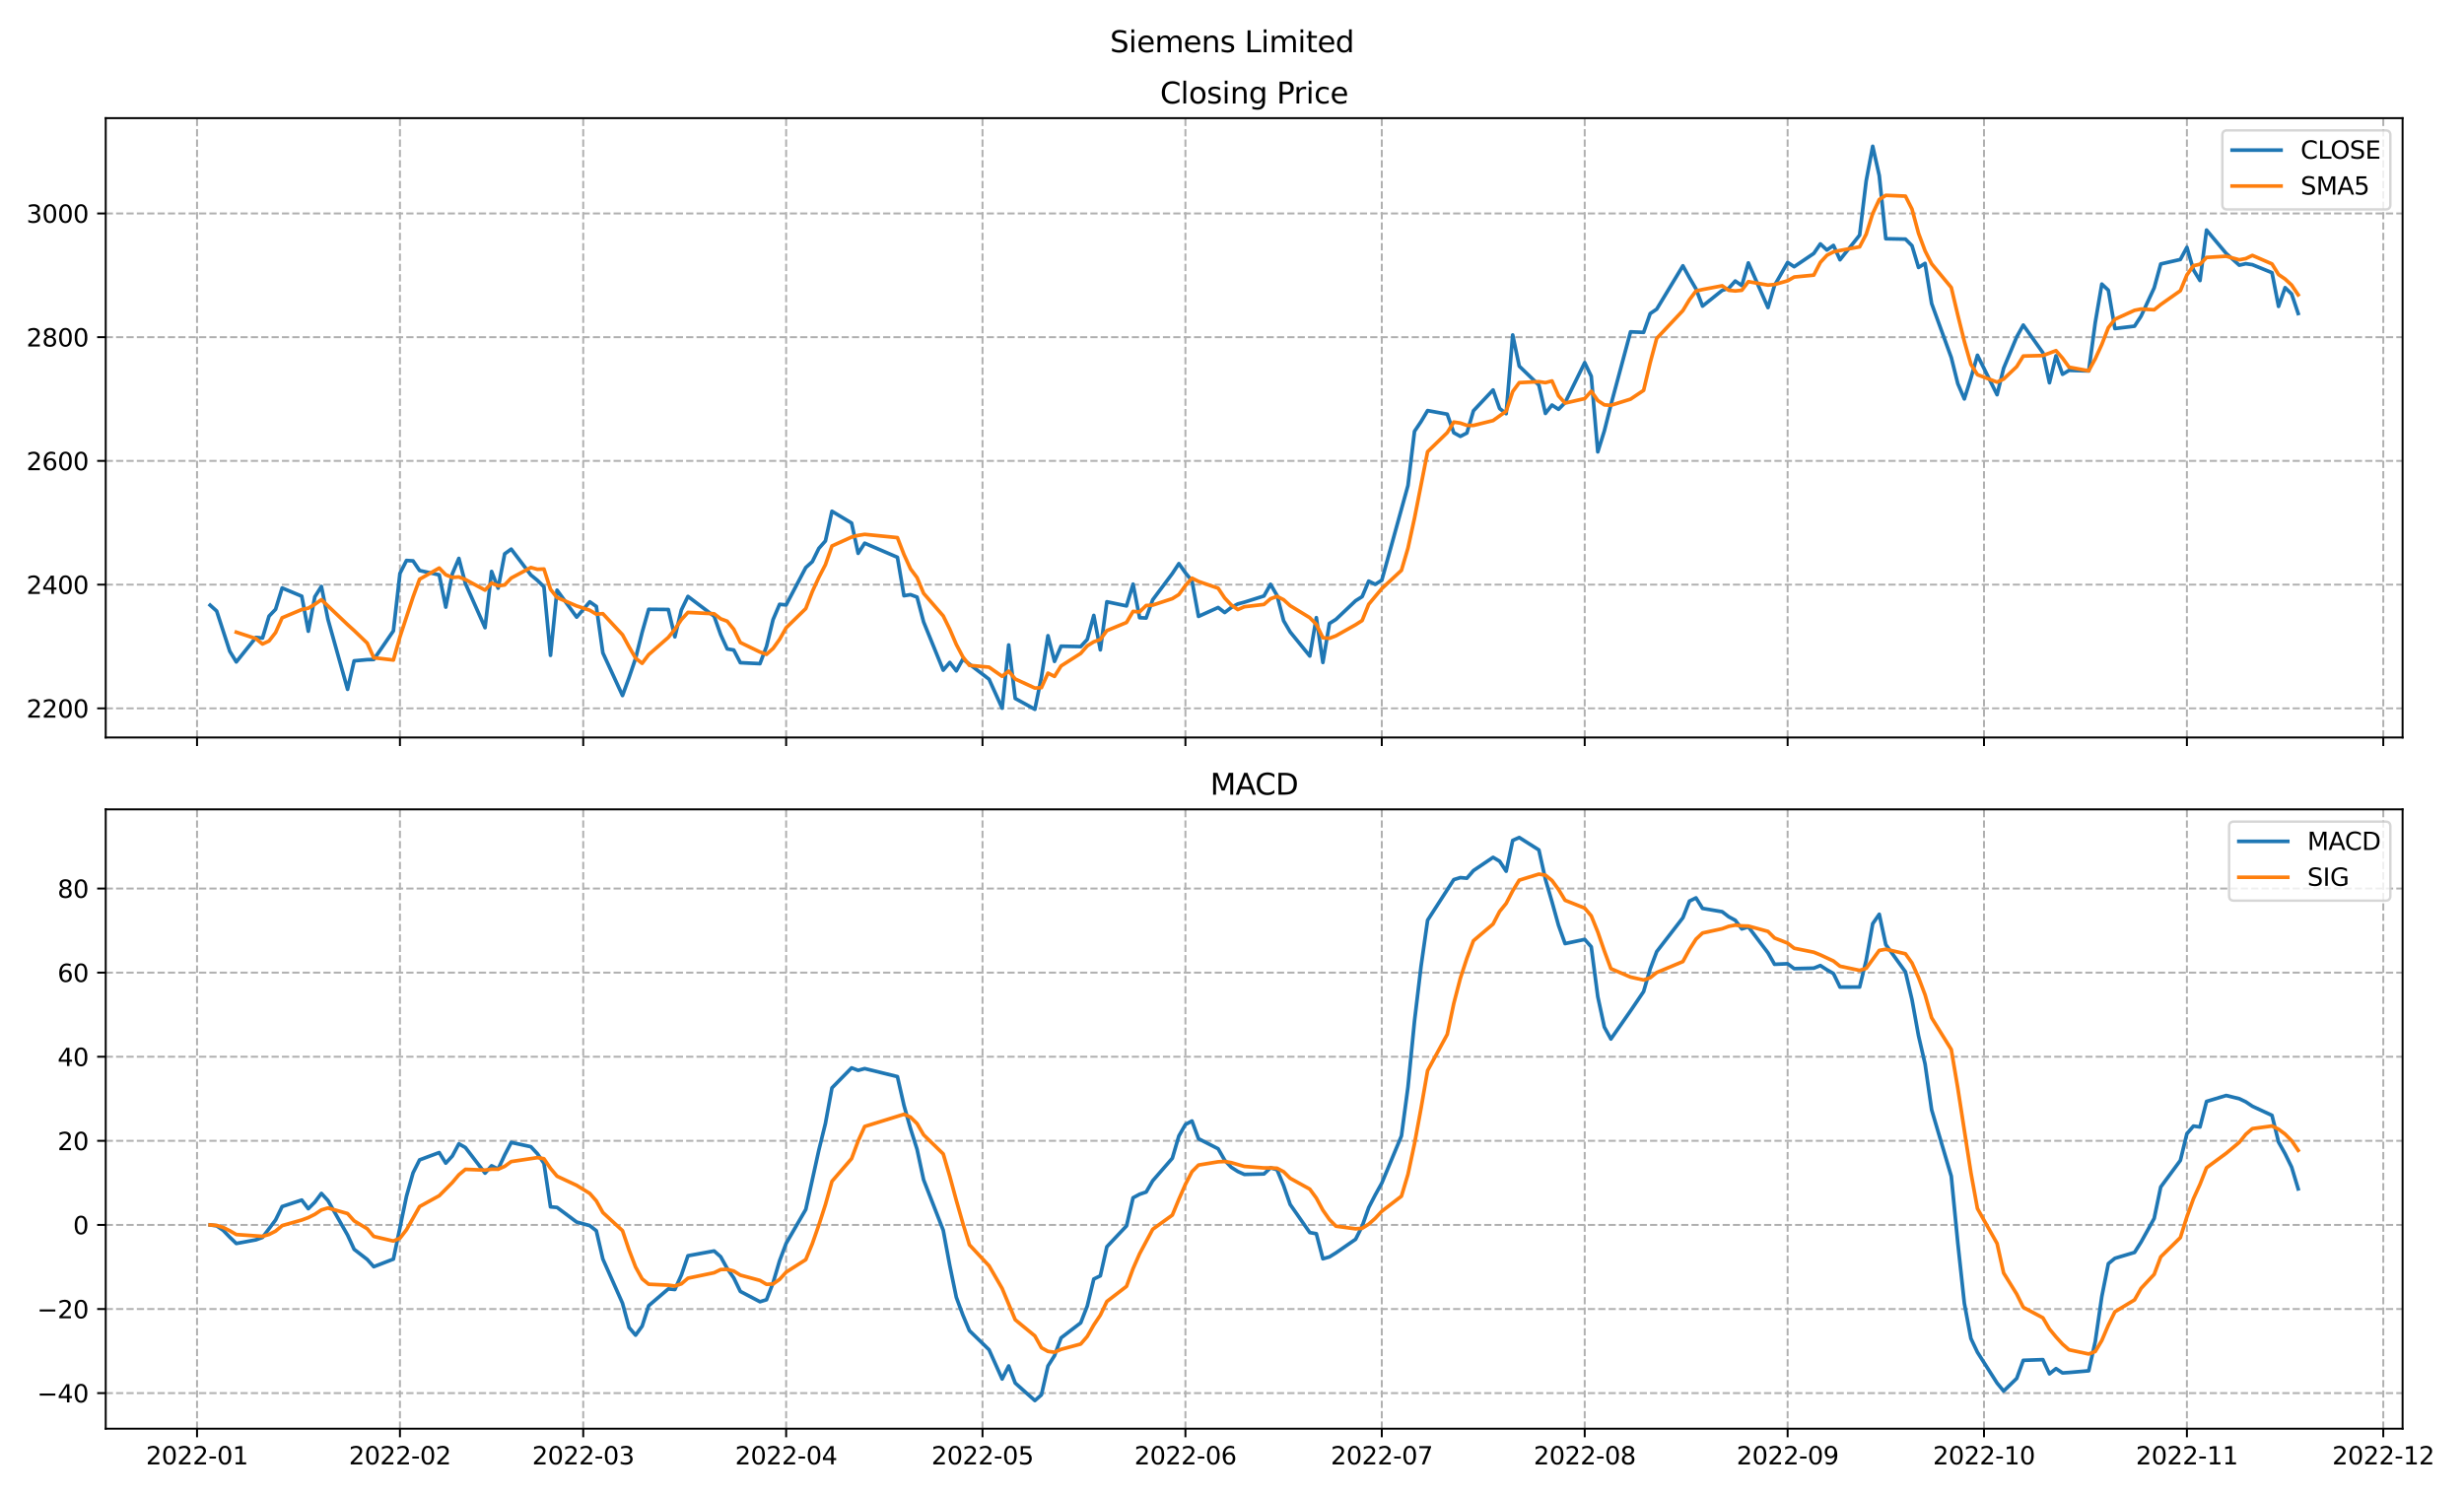<?xml version="1.0" encoding="utf-8" standalone="no"?>
<!DOCTYPE svg PUBLIC "-//W3C//DTD SVG 1.1//EN"
  "http://www.w3.org/Graphics/SVG/1.1/DTD/svg11.dtd">
<svg xmlns:xlink="http://www.w3.org/1999/xlink" width="1008pt" height="612pt" viewBox="0 0 1008 612" xmlns="http://www.w3.org/2000/svg" version="1.1">
 <defs>
  <style type="text/css">*{stroke-linejoin: round; stroke-linecap: butt}</style>
 </defs>
 <g id="figure_1">
  <g id="patch_1">
   <path d="M 0 612 
L 1008 612 
L 1008 0 
L 0 0 
z
" style="fill: #ffffff"/>
  </g>
  <g id="axes_1">
   <g id="patch_2">
    <path d="M 43.25 301.718 
L 982.876 301.718 
L 982.876 48.332 
L 43.25 48.332 
z
" style="fill: #ffffff"/>
   </g>
   <g id="matplotlib.axis_1">
    <g id="xtick_1">
     <g id="line2d_1">
      <path d="M 80.605 301.718 
L 80.605 48.332 
" clip-path="url(#p6b1231c15a)" style="fill: none; stroke-dasharray: 2.96,1.28; stroke-dashoffset: 0; stroke: #b0b0b0; stroke-width: 0.8"/>
     </g>
     <g id="line2d_2">
      <defs>
       <path id="m910e30c85d" d="M 0 0 
L 0 3.5 
" style="stroke: #000000; stroke-width: 0.8"/>
      </defs>
      <g>
       <use xlink:href="#m910e30c85d" x="80.605" y="301.718" style="stroke: #000000; stroke-width: 0.8"/>
      </g>
     </g>
    </g>
    <g id="xtick_2">
     <g id="line2d_3">
      <path d="M 163.615 301.718 
L 163.615 48.332 
" clip-path="url(#p6b1231c15a)" style="fill: none; stroke-dasharray: 2.96,1.28; stroke-dashoffset: 0; stroke: #b0b0b0; stroke-width: 0.8"/>
     </g>
     <g id="line2d_4">
      <g>
       <use xlink:href="#m910e30c85d" x="163.615" y="301.718" style="stroke: #000000; stroke-width: 0.8"/>
      </g>
     </g>
    </g>
    <g id="xtick_3">
     <g id="line2d_5">
      <path d="M 238.593 301.718 
L 238.593 48.332 
" clip-path="url(#p6b1231c15a)" style="fill: none; stroke-dasharray: 2.96,1.28; stroke-dashoffset: 0; stroke: #b0b0b0; stroke-width: 0.8"/>
     </g>
     <g id="line2d_6">
      <g>
       <use xlink:href="#m910e30c85d" x="238.593" y="301.718" style="stroke: #000000; stroke-width: 0.8"/>
      </g>
     </g>
    </g>
    <g id="xtick_4">
     <g id="line2d_7">
      <path d="M 321.603 301.718 
L 321.603 48.332 
" clip-path="url(#p6b1231c15a)" style="fill: none; stroke-dasharray: 2.96,1.28; stroke-dashoffset: 0; stroke: #b0b0b0; stroke-width: 0.8"/>
     </g>
     <g id="line2d_8">
      <g>
       <use xlink:href="#m910e30c85d" x="321.603" y="301.718" style="stroke: #000000; stroke-width: 0.8"/>
      </g>
     </g>
    </g>
    <g id="xtick_5">
     <g id="line2d_9">
      <path d="M 401.936 301.718 
L 401.936 48.332 
" clip-path="url(#p6b1231c15a)" style="fill: none; stroke-dasharray: 2.96,1.28; stroke-dashoffset: 0; stroke: #b0b0b0; stroke-width: 0.8"/>
     </g>
     <g id="line2d_10">
      <g>
       <use xlink:href="#m910e30c85d" x="401.936" y="301.718" style="stroke: #000000; stroke-width: 0.8"/>
      </g>
     </g>
    </g>
    <g id="xtick_6">
     <g id="line2d_11">
      <path d="M 484.947 301.718 
L 484.947 48.332 
" clip-path="url(#p6b1231c15a)" style="fill: none; stroke-dasharray: 2.96,1.28; stroke-dashoffset: 0; stroke: #b0b0b0; stroke-width: 0.8"/>
     </g>
     <g id="line2d_12">
      <g>
       <use xlink:href="#m910e30c85d" x="484.947" y="301.718" style="stroke: #000000; stroke-width: 0.8"/>
      </g>
     </g>
    </g>
    <g id="xtick_7">
     <g id="line2d_13">
      <path d="M 565.279 301.718 
L 565.279 48.332 
" clip-path="url(#p6b1231c15a)" style="fill: none; stroke-dasharray: 2.96,1.28; stroke-dashoffset: 0; stroke: #b0b0b0; stroke-width: 0.8"/>
     </g>
     <g id="line2d_14">
      <g>
       <use xlink:href="#m910e30c85d" x="565.279" y="301.718" style="stroke: #000000; stroke-width: 0.8"/>
      </g>
     </g>
    </g>
    <g id="xtick_8">
     <g id="line2d_15">
      <path d="M 648.29 301.718 
L 648.29 48.332 
" clip-path="url(#p6b1231c15a)" style="fill: none; stroke-dasharray: 2.96,1.28; stroke-dashoffset: 0; stroke: #b0b0b0; stroke-width: 0.8"/>
     </g>
     <g id="line2d_16">
      <g>
       <use xlink:href="#m910e30c85d" x="648.29" y="301.718" style="stroke: #000000; stroke-width: 0.8"/>
      </g>
     </g>
    </g>
    <g id="xtick_9">
     <g id="line2d_17">
      <path d="M 731.301 301.718 
L 731.301 48.332 
" clip-path="url(#p6b1231c15a)" style="fill: none; stroke-dasharray: 2.96,1.28; stroke-dashoffset: 0; stroke: #b0b0b0; stroke-width: 0.8"/>
     </g>
     <g id="line2d_18">
      <g>
       <use xlink:href="#m910e30c85d" x="731.301" y="301.718" style="stroke: #000000; stroke-width: 0.8"/>
      </g>
     </g>
    </g>
    <g id="xtick_10">
     <g id="line2d_19">
      <path d="M 811.633 301.718 
L 811.633 48.332 
" clip-path="url(#p6b1231c15a)" style="fill: none; stroke-dasharray: 2.96,1.28; stroke-dashoffset: 0; stroke: #b0b0b0; stroke-width: 0.8"/>
     </g>
     <g id="line2d_20">
      <g>
       <use xlink:href="#m910e30c85d" x="811.633" y="301.718" style="stroke: #000000; stroke-width: 0.8"/>
      </g>
     </g>
    </g>
    <g id="xtick_11">
     <g id="line2d_21">
      <path d="M 894.644 301.718 
L 894.644 48.332 
" clip-path="url(#p6b1231c15a)" style="fill: none; stroke-dasharray: 2.96,1.28; stroke-dashoffset: 0; stroke: #b0b0b0; stroke-width: 0.8"/>
     </g>
     <g id="line2d_22">
      <g>
       <use xlink:href="#m910e30c85d" x="894.644" y="301.718" style="stroke: #000000; stroke-width: 0.8"/>
      </g>
     </g>
    </g>
    <g id="xtick_12">
     <g id="line2d_23">
      <path d="M 974.977 301.718 
L 974.977 48.332 
" clip-path="url(#p6b1231c15a)" style="fill: none; stroke-dasharray: 2.96,1.28; stroke-dashoffset: 0; stroke: #b0b0b0; stroke-width: 0.8"/>
     </g>
     <g id="line2d_24">
      <g>
       <use xlink:href="#m910e30c85d" x="974.977" y="301.718" style="stroke: #000000; stroke-width: 0.8"/>
      </g>
     </g>
    </g>
   </g>
   <g id="matplotlib.axis_2">
    <g id="ytick_1">
     <g id="line2d_25">
      <path d="M 43.25 289.808 
L 982.876 289.808 
" clip-path="url(#p6b1231c15a)" style="fill: none; stroke-dasharray: 2.96,1.28; stroke-dashoffset: 0; stroke: #b0b0b0; stroke-width: 0.8"/>
     </g>
     <g id="line2d_26">
      <defs>
       <path id="m99249b79a3" d="M 0 0 
L -3.5 0 
" style="stroke: #000000; stroke-width: 0.8"/>
      </defs>
      <g>
       <use xlink:href="#m99249b79a3" x="43.25" y="289.808" style="stroke: #000000; stroke-width: 0.8"/>
      </g>
     </g>
     <g id="text_1">
      <!-- 2200 -->
      <g transform="translate(10.8 293.607)scale(0.1 -0.1)">
       <defs>
        <path id="DejaVuSans-32" d="M 1228 531 
L 3431 531 
L 3431 0 
L 469 0 
L 469 531 
Q 828 903 1448 1529 
Q 2069 2156 2228 2338 
Q 2531 2678 2651 2914 
Q 2772 3150 2772 3378 
Q 2772 3750 2511 3984 
Q 2250 4219 1831 4219 
Q 1534 4219 1204 4116 
Q 875 4013 500 3803 
L 500 4441 
Q 881 4594 1212 4672 
Q 1544 4750 1819 4750 
Q 2544 4750 2975 4387 
Q 3406 4025 3406 3419 
Q 3406 3131 3298 2873 
Q 3191 2616 2906 2266 
Q 2828 2175 2409 1742 
Q 1991 1309 1228 531 
z
" transform="scale(0.016)"/>
        <path id="DejaVuSans-30" d="M 2034 4250 
Q 1547 4250 1301 3770 
Q 1056 3291 1056 2328 
Q 1056 1369 1301 889 
Q 1547 409 2034 409 
Q 2525 409 2770 889 
Q 3016 1369 3016 2328 
Q 3016 3291 2770 3770 
Q 2525 4250 2034 4250 
z
M 2034 4750 
Q 2819 4750 3233 4129 
Q 3647 3509 3647 2328 
Q 3647 1150 3233 529 
Q 2819 -91 2034 -91 
Q 1250 -91 836 529 
Q 422 1150 422 2328 
Q 422 3509 836 4129 
Q 1250 4750 2034 4750 
z
" transform="scale(0.016)"/>
       </defs>
       <use xlink:href="#DejaVuSans-32"/>
       <use xlink:href="#DejaVuSans-32" x="63.623"/>
       <use xlink:href="#DejaVuSans-30" x="127.246"/>
       <use xlink:href="#DejaVuSans-30" x="190.869"/>
      </g>
     </g>
    </g>
    <g id="ytick_2">
     <g id="line2d_27">
      <path d="M 43.25 239.19 
L 982.876 239.19 
" clip-path="url(#p6b1231c15a)" style="fill: none; stroke-dasharray: 2.96,1.28; stroke-dashoffset: 0; stroke: #b0b0b0; stroke-width: 0.8"/>
     </g>
     <g id="line2d_28">
      <g>
       <use xlink:href="#m99249b79a3" x="43.25" y="239.19" style="stroke: #000000; stroke-width: 0.8"/>
      </g>
     </g>
     <g id="text_2">
      <!-- 2400 -->
      <g transform="translate(10.8 242.989)scale(0.1 -0.1)">
       <defs>
        <path id="DejaVuSans-34" d="M 2419 4116 
L 825 1625 
L 2419 1625 
L 2419 4116 
z
M 2253 4666 
L 3047 4666 
L 3047 1625 
L 3713 1625 
L 3713 1100 
L 3047 1100 
L 3047 0 
L 2419 0 
L 2419 1100 
L 313 1100 
L 313 1709 
L 2253 4666 
z
" transform="scale(0.016)"/>
       </defs>
       <use xlink:href="#DejaVuSans-32"/>
       <use xlink:href="#DejaVuSans-34" x="63.623"/>
       <use xlink:href="#DejaVuSans-30" x="127.246"/>
       <use xlink:href="#DejaVuSans-30" x="190.869"/>
      </g>
     </g>
    </g>
    <g id="ytick_3">
     <g id="line2d_29">
      <path d="M 43.25 188.572 
L 982.876 188.572 
" clip-path="url(#p6b1231c15a)" style="fill: none; stroke-dasharray: 2.96,1.28; stroke-dashoffset: 0; stroke: #b0b0b0; stroke-width: 0.8"/>
     </g>
     <g id="line2d_30">
      <g>
       <use xlink:href="#m99249b79a3" x="43.25" y="188.572" style="stroke: #000000; stroke-width: 0.8"/>
      </g>
     </g>
     <g id="text_3">
      <!-- 2600 -->
      <g transform="translate(10.8 192.371)scale(0.1 -0.1)">
       <defs>
        <path id="DejaVuSans-36" d="M 2113 2584 
Q 1688 2584 1439 2293 
Q 1191 2003 1191 1497 
Q 1191 994 1439 701 
Q 1688 409 2113 409 
Q 2538 409 2786 701 
Q 3034 994 3034 1497 
Q 3034 2003 2786 2293 
Q 2538 2584 2113 2584 
z
M 3366 4563 
L 3366 3988 
Q 3128 4100 2886 4159 
Q 2644 4219 2406 4219 
Q 1781 4219 1451 3797 
Q 1122 3375 1075 2522 
Q 1259 2794 1537 2939 
Q 1816 3084 2150 3084 
Q 2853 3084 3261 2657 
Q 3669 2231 3669 1497 
Q 3669 778 3244 343 
Q 2819 -91 2113 -91 
Q 1303 -91 875 529 
Q 447 1150 447 2328 
Q 447 3434 972 4092 
Q 1497 4750 2381 4750 
Q 2619 4750 2861 4703 
Q 3103 4656 3366 4563 
z
" transform="scale(0.016)"/>
       </defs>
       <use xlink:href="#DejaVuSans-32"/>
       <use xlink:href="#DejaVuSans-36" x="63.623"/>
       <use xlink:href="#DejaVuSans-30" x="127.246"/>
       <use xlink:href="#DejaVuSans-30" x="190.869"/>
      </g>
     </g>
    </g>
    <g id="ytick_4">
     <g id="line2d_31">
      <path d="M 43.25 137.953 
L 982.876 137.953 
" clip-path="url(#p6b1231c15a)" style="fill: none; stroke-dasharray: 2.96,1.28; stroke-dashoffset: 0; stroke: #b0b0b0; stroke-width: 0.8"/>
     </g>
     <g id="line2d_32">
      <g>
       <use xlink:href="#m99249b79a3" x="43.25" y="137.953" style="stroke: #000000; stroke-width: 0.8"/>
      </g>
     </g>
     <g id="text_4">
      <!-- 2800 -->
      <g transform="translate(10.8 141.753)scale(0.1 -0.1)">
       <defs>
        <path id="DejaVuSans-38" d="M 2034 2216 
Q 1584 2216 1326 1975 
Q 1069 1734 1069 1313 
Q 1069 891 1326 650 
Q 1584 409 2034 409 
Q 2484 409 2743 651 
Q 3003 894 3003 1313 
Q 3003 1734 2745 1975 
Q 2488 2216 2034 2216 
z
M 1403 2484 
Q 997 2584 770 2862 
Q 544 3141 544 3541 
Q 544 4100 942 4425 
Q 1341 4750 2034 4750 
Q 2731 4750 3128 4425 
Q 3525 4100 3525 3541 
Q 3525 3141 3298 2862 
Q 3072 2584 2669 2484 
Q 3125 2378 3379 2068 
Q 3634 1759 3634 1313 
Q 3634 634 3220 271 
Q 2806 -91 2034 -91 
Q 1263 -91 848 271 
Q 434 634 434 1313 
Q 434 1759 690 2068 
Q 947 2378 1403 2484 
z
M 1172 3481 
Q 1172 3119 1398 2916 
Q 1625 2713 2034 2713 
Q 2441 2713 2670 2916 
Q 2900 3119 2900 3481 
Q 2900 3844 2670 4047 
Q 2441 4250 2034 4250 
Q 1625 4250 1398 4047 
Q 1172 3844 1172 3481 
z
" transform="scale(0.016)"/>
       </defs>
       <use xlink:href="#DejaVuSans-32"/>
       <use xlink:href="#DejaVuSans-38" x="63.623"/>
       <use xlink:href="#DejaVuSans-30" x="127.246"/>
       <use xlink:href="#DejaVuSans-30" x="190.869"/>
      </g>
     </g>
    </g>
    <g id="ytick_5">
     <g id="line2d_33">
      <path d="M 43.25 87.335 
L 982.876 87.335 
" clip-path="url(#p6b1231c15a)" style="fill: none; stroke-dasharray: 2.96,1.28; stroke-dashoffset: 0; stroke: #b0b0b0; stroke-width: 0.8"/>
     </g>
     <g id="line2d_34">
      <g>
       <use xlink:href="#m99249b79a3" x="43.25" y="87.335" style="stroke: #000000; stroke-width: 0.8"/>
      </g>
     </g>
     <g id="text_5">
      <!-- 3000 -->
      <g transform="translate(10.8 91.134)scale(0.1 -0.1)">
       <defs>
        <path id="DejaVuSans-33" d="M 2597 2516 
Q 3050 2419 3304 2112 
Q 3559 1806 3559 1356 
Q 3559 666 3084 287 
Q 2609 -91 1734 -91 
Q 1441 -91 1130 -33 
Q 819 25 488 141 
L 488 750 
Q 750 597 1062 519 
Q 1375 441 1716 441 
Q 2309 441 2620 675 
Q 2931 909 2931 1356 
Q 2931 1769 2642 2001 
Q 2353 2234 1838 2234 
L 1294 2234 
L 1294 2753 
L 1863 2753 
Q 2328 2753 2575 2939 
Q 2822 3125 2822 3475 
Q 2822 3834 2567 4026 
Q 2313 4219 1838 4219 
Q 1578 4219 1281 4162 
Q 984 4106 628 3988 
L 628 4550 
Q 988 4650 1302 4700 
Q 1616 4750 1894 4750 
Q 2613 4750 3031 4423 
Q 3450 4097 3450 3541 
Q 3450 3153 3228 2886 
Q 3006 2619 2597 2516 
z
" transform="scale(0.016)"/>
       </defs>
       <use xlink:href="#DejaVuSans-33"/>
       <use xlink:href="#DejaVuSans-30" x="63.623"/>
       <use xlink:href="#DejaVuSans-30" x="127.246"/>
       <use xlink:href="#DejaVuSans-30" x="190.869"/>
      </g>
     </g>
    </g>
   </g>
   <g id="line2d_35">
    <path d="M 85.96 247.592 
L 88.638 249.997 
L 93.994 266.448 
L 96.671 270.813 
L 104.705 260.791 
L 107.382 261.057 
L 110.06 252.085 
L 112.738 249.288 
L 115.416 240.569 
L 123.449 243.923 
L 126.127 258.248 
L 128.804 244.163 
L 131.482 239.924 
L 134.16 253.376 
L 142.193 282.025 
L 144.871 270.371 
L 150.227 269.89 
L 152.904 269.826 
L 160.938 258.096 
L 163.615 234.609 
L 166.293 229.307 
L 168.971 229.471 
L 171.649 233.419 
L 179.682 235.191 
L 182.36 248.39 
L 185.037 234.786 
L 187.715 228.459 
L 190.393 238.734 
L 198.426 256.805 
L 201.104 233.799 
L 203.782 240.632 
L 206.459 226.598 
L 209.137 224.662 
L 217.171 235.242 
L 219.848 237.443 
L 222.526 240.076 
L 225.204 268.118 
L 227.882 241.455 
L 235.915 252.49 
L 241.27 246.226 
L 243.948 248.111 
L 246.626 267.106 
L 254.659 284.569 
L 257.337 277.204 
L 260.015 269.358 
L 262.692 258.69 
L 265.37 249.288 
L 273.404 249.364 
L 276.081 260.551 
L 278.759 249.516 
L 281.437 244.011 
L 292.148 252.123 
L 294.826 259.652 
L 297.503 265.499 
L 300.181 265.941 
L 302.859 271.13 
L 310.892 271.522 
L 313.57 264.499 
L 316.248 253.502 
L 318.925 247.238 
L 321.603 247.491 
L 329.636 232.204 
L 332.314 229.787 
L 334.992 224.346 
L 337.67 221.322 
L 340.348 209.173 
L 348.381 213.995 
L 351.059 226.383 
L 353.736 222.233 
L 367.125 228.003 
L 369.803 243.733 
L 372.481 243.29 
L 375.158 244.29 
L 377.836 254.451 
L 385.869 274.192 
L 388.547 271.029 
L 391.225 274.471 
L 393.903 269.662 
L 404.614 277.887 
L 409.969 289.745 
L 412.647 263.879 
L 415.325 285.759 
L 423.358 290.2 
L 426.036 277.065 
L 428.714 260.095 
L 431.391 270.598 
L 434.069 264.372 
L 442.102 264.537 
L 444.78 261.626 
L 447.458 251.781 
L 450.136 265.866 
L 452.813 246.2 
L 460.847 247.896 
L 463.524 238.987 
L 466.202 252.717 
L 468.88 252.857 
L 471.558 245.403 
L 479.591 234.659 
L 482.269 230.597 
L 484.947 234.368 
L 487.624 237.633 
L 490.302 252.186 
L 498.335 248.554 
L 501.013 250.604 
L 503.691 248.554 
L 506.369 247.099 
L 509.046 246.378 
L 517.08 243.834 
L 519.757 239.051 
L 522.435 243.632 
L 525.113 253.958 
L 527.791 258.539 
L 535.824 268.396 
L 538.502 252.705 
L 541.18 271.029 
L 543.857 255.084 
L 546.535 253.401 
L 554.568 245.783 
L 557.246 244.1 
L 559.924 237.747 
L 562.602 239.076 
L 565.279 237.393 
L 575.99 198.619 
L 578.668 176.461 
L 581.346 172.475 
L 584.024 167.983 
L 592.057 169.451 
L 594.735 177.043 
L 597.413 178.524 
L 600.09 177.157 
L 602.768 168.071 
L 610.801 159.542 
L 613.479 167.122 
L 616.157 169.248 
L 618.835 137.042 
L 621.512 149.798 
L 629.546 157.555 
L 632.223 169.147 
L 634.901 165.717 
L 637.579 167.464 
L 640.257 164.73 
L 648.29 148.368 
L 650.968 153.949 
L 653.645 184.864 
L 656.323 176.297 
L 659.001 165.654 
L 667.034 135.764 
L 672.39 135.979 
L 675.068 128.298 
L 677.745 126.488 
L 688.456 108.747 
L 691.134 113.606 
L 693.812 118.2 
L 696.49 125.236 
L 704.523 118.807 
L 707.201 117.946 
L 709.878 114.973 
L 712.556 116.833 
L 715.234 107.57 
L 723.267 125.843 
L 725.945 116.795 
L 731.301 107.367 
L 733.978 109.126 
L 742.012 103.685 
L 744.689 99.787 
L 747.367 102.293 
L 750.045 100.407 
L 752.723 106.279 
L 760.756 96.193 
L 763.434 74.035 
L 766.111 59.849 
L 768.789 71.833 
L 771.467 97.674 
L 779.5 97.826 
L 782.178 100.521 
L 784.856 109.43 
L 787.533 107.76 
L 790.211 124.173 
L 798.245 146.255 
L 800.922 156.973 
L 803.6 163.212 
L 806.278 154.683 
L 808.956 145.344 
L 816.989 161.491 
L 819.667 150.658 
L 825.022 137.839 
L 827.7 132.993 
L 835.733 144.319 
L 838.411 156.593 
L 841.089 145.559 
L 843.766 153.126 
L 846.444 151.519 
L 854.477 151.759 
L 857.155 131.955 
L 859.833 116.225 
L 862.511 118.744 
L 865.189 134.423 
L 873.222 133.448 
L 875.9 129.336 
L 881.255 117.769 
L 883.933 108 
L 891.966 106.165 
L 894.644 101.192 
L 897.322 110.417 
L 899.999 114.783 
L 902.677 94.118 
L 910.71 103.685 
L 916.066 108.494 
L 918.744 107.886 
L 921.422 108.291 
L 929.455 111.556 
L 932.133 125.349 
L 934.81 117.681 
L 937.488 120.262 
L 940.166 128.26 
L 940.166 128.26 
" clip-path="url(#p6b1231c15a)" style="fill: none; stroke: #1f77b4; stroke-width: 1.5; stroke-linecap: square"/>
   </g>
   <g id="line2d_36">
    <path d="M 96.671 258.637 
L 104.705 261.277 
L 107.382 263.489 
L 110.06 262.239 
L 112.738 258.807 
L 115.416 252.758 
L 123.449 249.384 
L 126.127 248.822 
L 128.804 247.238 
L 131.482 245.365 
L 142.193 255.547 
L 144.871 257.972 
L 150.227 263.117 
L 152.904 269.098 
L 160.938 270.042 
L 163.615 260.558 
L 168.971 244.262 
L 171.649 236.98 
L 179.682 232.399 
L 182.36 235.155 
L 185.037 236.251 
L 187.715 236.049 
L 190.393 237.112 
L 198.426 241.435 
L 201.104 238.517 
L 203.782 239.686 
L 206.459 239.314 
L 209.137 236.499 
L 217.171 232.187 
L 219.848 232.916 
L 222.526 232.804 
L 225.204 241.108 
L 227.882 244.467 
L 235.915 247.916 
L 241.27 249.673 
L 243.948 251.28 
L 246.626 251.077 
L 254.659 259.7 
L 257.337 264.643 
L 260.015 269.27 
L 262.692 271.385 
L 265.37 267.822 
L 273.404 260.781 
L 276.081 257.45 
L 278.759 253.482 
L 281.437 250.546 
L 292.148 251.113 
L 294.826 253.171 
L 297.503 254.16 
L 300.181 257.445 
L 302.859 262.869 
L 310.892 266.749 
L 313.57 267.718 
L 316.248 265.319 
L 318.925 261.578 
L 321.603 256.85 
L 329.636 248.987 
L 332.314 242.045 
L 334.992 236.213 
L 337.67 231.03 
L 340.348 223.367 
L 348.381 219.725 
L 351.059 219.044 
L 353.736 218.621 
L 367.125 219.957 
L 369.803 226.869 
L 372.481 232.728 
L 375.158 236.31 
L 377.836 242.753 
L 385.869 251.991 
L 388.547 257.45 
L 391.225 263.686 
L 393.903 268.761 
L 396.58 272.221 
L 404.614 272.96 
L 409.969 276.703 
L 412.647 274.585 
L 415.325 277.804 
L 423.358 281.494 
L 426.036 281.329 
L 428.714 275.4 
L 431.391 276.743 
L 434.069 272.466 
L 442.102 267.333 
L 444.78 264.246 
L 447.458 262.583 
L 450.136 261.636 
L 452.813 258.002 
L 460.847 254.674 
L 463.524 250.146 
L 466.202 250.333 
L 468.88 247.732 
L 471.558 247.572 
L 479.591 244.925 
L 482.269 243.247 
L 484.947 239.577 
L 487.624 236.532 
L 490.302 237.889 
L 498.335 240.668 
L 501.013 244.669 
L 503.691 247.506 
L 506.369 249.399 
L 509.046 248.238 
L 517.08 247.294 
L 519.757 244.983 
L 522.435 243.998 
L 525.113 245.37 
L 527.791 247.802 
L 535.824 252.715 
L 538.502 255.446 
L 541.18 260.925 
L 543.857 261.15 
L 546.535 260.123 
L 554.568 255.6 
L 557.246 253.879 
L 559.924 247.223 
L 565.279 240.82 
L 573.313 233.348 
L 575.99 224.252 
L 578.668 211.995 
L 584.024 184.793 
L 592.057 176.998 
L 594.735 172.682 
L 597.413 173.095 
L 600.09 174.031 
L 602.768 174.049 
L 610.801 172.067 
L 616.157 168.228 
L 618.835 160.205 
L 621.512 156.55 
L 629.546 156.153 
L 632.223 156.558 
L 634.901 155.852 
L 637.579 161.936 
L 640.257 164.923 
L 648.29 163.085 
L 650.968 160.046 
L 653.645 163.875 
L 656.323 165.641 
L 659.001 165.826 
L 667.034 163.305 
L 672.39 159.712 
L 675.068 148.398 
L 677.745 138.437 
L 688.456 127.055 
L 691.134 122.624 
L 693.812 119.068 
L 696.49 118.455 
L 704.523 116.919 
L 707.201 118.759 
L 709.878 119.032 
L 712.556 118.759 
L 715.234 115.226 
L 723.267 116.633 
L 725.945 116.403 
L 731.301 114.882 
L 733.978 113.34 
L 742.012 112.563 
L 744.689 107.352 
L 747.367 104.452 
L 750.045 103.06 
L 752.723 102.49 
L 760.756 100.992 
L 763.434 95.842 
L 766.111 87.353 
L 768.789 81.638 
L 771.467 79.917 
L 779.5 80.243 
L 782.178 85.541 
L 784.856 95.457 
L 787.533 102.642 
L 790.211 107.942 
L 798.245 117.628 
L 800.922 128.918 
L 803.6 139.674 
L 806.278 149.059 
L 808.956 153.293 
L 816.989 156.34 
L 819.667 155.077 
L 825.022 150.003 
L 827.7 145.665 
L 835.733 145.46 
L 841.089 143.461 
L 843.766 146.518 
L 846.444 150.223 
L 854.477 151.711 
L 857.155 146.784 
L 859.833 140.917 
L 862.511 134.041 
L 865.189 130.621 
L 873.222 126.959 
L 875.9 126.435 
L 881.255 126.744 
L 883.933 124.595 
L 891.966 118.944 
L 894.644 112.492 
L 897.322 108.709 
L 899.999 108.111 
L 902.677 105.335 
L 910.71 104.839 
L 916.066 106.299 
L 918.744 105.793 
L 921.422 104.495 
L 929.455 107.982 
L 932.133 112.315 
L 934.81 114.153 
L 937.488 116.628 
L 940.166 120.622 
L 940.166 120.622 
" clip-path="url(#p6b1231c15a)" style="fill: none; stroke: #ff7f0e; stroke-width: 1.5; stroke-linecap: square"/>
   </g>
   <g id="patch_3">
    <path d="M 43.25 301.718 
L 43.25 48.332 
" style="fill: none; stroke: #000000; stroke-width: 0.8; stroke-linejoin: miter; stroke-linecap: square"/>
   </g>
   <g id="patch_4">
    <path d="M 982.876 301.718 
L 982.876 48.332 
" style="fill: none; stroke: #000000; stroke-width: 0.8; stroke-linejoin: miter; stroke-linecap: square"/>
   </g>
   <g id="patch_5">
    <path d="M 43.25 301.718 
L 982.876 301.718 
" style="fill: none; stroke: #000000; stroke-width: 0.8; stroke-linejoin: miter; stroke-linecap: square"/>
   </g>
   <g id="patch_6">
    <path d="M 43.25 48.332 
L 982.876 48.332 
" style="fill: none; stroke: #000000; stroke-width: 0.8; stroke-linejoin: miter; stroke-linecap: square"/>
   </g>
   <g id="text_6">
    <!-- Closing Price -->
    <g transform="translate(474.587 42.332)scale(0.12 -0.12)">
     <defs>
      <path id="DejaVuSans-43" d="M 4122 4306 
L 4122 3641 
Q 3803 3938 3442 4084 
Q 3081 4231 2675 4231 
Q 1875 4231 1450 3742 
Q 1025 3253 1025 2328 
Q 1025 1406 1450 917 
Q 1875 428 2675 428 
Q 3081 428 3442 575 
Q 3803 722 4122 1019 
L 4122 359 
Q 3791 134 3420 21 
Q 3050 -91 2638 -91 
Q 1578 -91 968 557 
Q 359 1206 359 2328 
Q 359 3453 968 4101 
Q 1578 4750 2638 4750 
Q 3056 4750 3426 4639 
Q 3797 4528 4122 4306 
z
" transform="scale(0.016)"/>
      <path id="DejaVuSans-6c" d="M 603 4863 
L 1178 4863 
L 1178 0 
L 603 0 
L 603 4863 
z
" transform="scale(0.016)"/>
      <path id="DejaVuSans-6f" d="M 1959 3097 
Q 1497 3097 1228 2736 
Q 959 2375 959 1747 
Q 959 1119 1226 758 
Q 1494 397 1959 397 
Q 2419 397 2687 759 
Q 2956 1122 2956 1747 
Q 2956 2369 2687 2733 
Q 2419 3097 1959 3097 
z
M 1959 3584 
Q 2709 3584 3137 3096 
Q 3566 2609 3566 1747 
Q 3566 888 3137 398 
Q 2709 -91 1959 -91 
Q 1206 -91 779 398 
Q 353 888 353 1747 
Q 353 2609 779 3096 
Q 1206 3584 1959 3584 
z
" transform="scale(0.016)"/>
      <path id="DejaVuSans-73" d="M 2834 3397 
L 2834 2853 
Q 2591 2978 2328 3040 
Q 2066 3103 1784 3103 
Q 1356 3103 1142 2972 
Q 928 2841 928 2578 
Q 928 2378 1081 2264 
Q 1234 2150 1697 2047 
L 1894 2003 
Q 2506 1872 2764 1633 
Q 3022 1394 3022 966 
Q 3022 478 2636 193 
Q 2250 -91 1575 -91 
Q 1294 -91 989 -36 
Q 684 19 347 128 
L 347 722 
Q 666 556 975 473 
Q 1284 391 1588 391 
Q 1994 391 2212 530 
Q 2431 669 2431 922 
Q 2431 1156 2273 1281 
Q 2116 1406 1581 1522 
L 1381 1569 
Q 847 1681 609 1914 
Q 372 2147 372 2553 
Q 372 3047 722 3315 
Q 1072 3584 1716 3584 
Q 2034 3584 2315 3537 
Q 2597 3491 2834 3397 
z
" transform="scale(0.016)"/>
      <path id="DejaVuSans-69" d="M 603 3500 
L 1178 3500 
L 1178 0 
L 603 0 
L 603 3500 
z
M 603 4863 
L 1178 4863 
L 1178 4134 
L 603 4134 
L 603 4863 
z
" transform="scale(0.016)"/>
      <path id="DejaVuSans-6e" d="M 3513 2113 
L 3513 0 
L 2938 0 
L 2938 2094 
Q 2938 2591 2744 2837 
Q 2550 3084 2163 3084 
Q 1697 3084 1428 2787 
Q 1159 2491 1159 1978 
L 1159 0 
L 581 0 
L 581 3500 
L 1159 3500 
L 1159 2956 
Q 1366 3272 1645 3428 
Q 1925 3584 2291 3584 
Q 2894 3584 3203 3211 
Q 3513 2838 3513 2113 
z
" transform="scale(0.016)"/>
      <path id="DejaVuSans-67" d="M 2906 1791 
Q 2906 2416 2648 2759 
Q 2391 3103 1925 3103 
Q 1463 3103 1205 2759 
Q 947 2416 947 1791 
Q 947 1169 1205 825 
Q 1463 481 1925 481 
Q 2391 481 2648 825 
Q 2906 1169 2906 1791 
z
M 3481 434 
Q 3481 -459 3084 -895 
Q 2688 -1331 1869 -1331 
Q 1566 -1331 1297 -1286 
Q 1028 -1241 775 -1147 
L 775 -588 
Q 1028 -725 1275 -790 
Q 1522 -856 1778 -856 
Q 2344 -856 2625 -561 
Q 2906 -266 2906 331 
L 2906 616 
Q 2728 306 2450 153 
Q 2172 0 1784 0 
Q 1141 0 747 490 
Q 353 981 353 1791 
Q 353 2603 747 3093 
Q 1141 3584 1784 3584 
Q 2172 3584 2450 3431 
Q 2728 3278 2906 2969 
L 2906 3500 
L 3481 3500 
L 3481 434 
z
" transform="scale(0.016)"/>
      <path id="DejaVuSans-20" transform="scale(0.016)"/>
      <path id="DejaVuSans-50" d="M 1259 4147 
L 1259 2394 
L 2053 2394 
Q 2494 2394 2734 2622 
Q 2975 2850 2975 3272 
Q 2975 3691 2734 3919 
Q 2494 4147 2053 4147 
L 1259 4147 
z
M 628 4666 
L 2053 4666 
Q 2838 4666 3239 4311 
Q 3641 3956 3641 3272 
Q 3641 2581 3239 2228 
Q 2838 1875 2053 1875 
L 1259 1875 
L 1259 0 
L 628 0 
L 628 4666 
z
" transform="scale(0.016)"/>
      <path id="DejaVuSans-72" d="M 2631 2963 
Q 2534 3019 2420 3045 
Q 2306 3072 2169 3072 
Q 1681 3072 1420 2755 
Q 1159 2438 1159 1844 
L 1159 0 
L 581 0 
L 581 3500 
L 1159 3500 
L 1159 2956 
Q 1341 3275 1631 3429 
Q 1922 3584 2338 3584 
Q 2397 3584 2469 3576 
Q 2541 3569 2628 3553 
L 2631 2963 
z
" transform="scale(0.016)"/>
      <path id="DejaVuSans-63" d="M 3122 3366 
L 3122 2828 
Q 2878 2963 2633 3030 
Q 2388 3097 2138 3097 
Q 1578 3097 1268 2742 
Q 959 2388 959 1747 
Q 959 1106 1268 751 
Q 1578 397 2138 397 
Q 2388 397 2633 464 
Q 2878 531 3122 666 
L 3122 134 
Q 2881 22 2623 -34 
Q 2366 -91 2075 -91 
Q 1284 -91 818 406 
Q 353 903 353 1747 
Q 353 2603 823 3093 
Q 1294 3584 2113 3584 
Q 2378 3584 2631 3529 
Q 2884 3475 3122 3366 
z
" transform="scale(0.016)"/>
      <path id="DejaVuSans-65" d="M 3597 1894 
L 3597 1613 
L 953 1613 
Q 991 1019 1311 708 
Q 1631 397 2203 397 
Q 2534 397 2845 478 
Q 3156 559 3463 722 
L 3463 178 
Q 3153 47 2828 -22 
Q 2503 -91 2169 -91 
Q 1331 -91 842 396 
Q 353 884 353 1716 
Q 353 2575 817 3079 
Q 1281 3584 2069 3584 
Q 2775 3584 3186 3129 
Q 3597 2675 3597 1894 
z
M 3022 2063 
Q 3016 2534 2758 2815 
Q 2500 3097 2075 3097 
Q 1594 3097 1305 2825 
Q 1016 2553 972 2059 
L 3022 2063 
z
" transform="scale(0.016)"/>
     </defs>
     <use xlink:href="#DejaVuSans-43"/>
     <use xlink:href="#DejaVuSans-6c" x="69.824"/>
     <use xlink:href="#DejaVuSans-6f" x="97.607"/>
     <use xlink:href="#DejaVuSans-73" x="158.789"/>
     <use xlink:href="#DejaVuSans-69" x="210.889"/>
     <use xlink:href="#DejaVuSans-6e" x="238.672"/>
     <use xlink:href="#DejaVuSans-67" x="302.051"/>
     <use xlink:href="#DejaVuSans-20" x="365.527"/>
     <use xlink:href="#DejaVuSans-50" x="397.314"/>
     <use xlink:href="#DejaVuSans-72" x="455.867"/>
     <use xlink:href="#DejaVuSans-69" x="496.98"/>
     <use xlink:href="#DejaVuSans-63" x="524.764"/>
     <use xlink:href="#DejaVuSans-65" x="579.744"/>
    </g>
   </g>
   <g id="legend_1">
    <g id="patch_7">
     <path d="M 911.145 85.688 
L 975.876 85.688 
Q 977.876 85.688 977.876 83.688 
L 977.876 55.332 
Q 977.876 53.332 975.876 53.332 
L 911.145 53.332 
Q 909.145 53.332 909.145 55.332 
L 909.145 83.688 
Q 909.145 85.688 911.145 85.688 
z
" style="fill: #ffffff; opacity: 0.8; stroke: #cccccc; stroke-linejoin: miter"/>
    </g>
    <g id="line2d_37">
     <path d="M 913.145 61.43 
L 923.145 61.43 
L 933.145 61.43 
" style="fill: none; stroke: #1f77b4; stroke-width: 1.5; stroke-linecap: square"/>
    </g>
    <g id="text_7">
     <!-- CLOSE -->
     <g transform="translate(941.145 64.93)scale(0.1 -0.1)">
      <defs>
       <path id="DejaVuSans-4c" d="M 628 4666 
L 1259 4666 
L 1259 531 
L 3531 531 
L 3531 0 
L 628 0 
L 628 4666 
z
" transform="scale(0.016)"/>
       <path id="DejaVuSans-4f" d="M 2522 4238 
Q 1834 4238 1429 3725 
Q 1025 3213 1025 2328 
Q 1025 1447 1429 934 
Q 1834 422 2522 422 
Q 3209 422 3611 934 
Q 4013 1447 4013 2328 
Q 4013 3213 3611 3725 
Q 3209 4238 2522 4238 
z
M 2522 4750 
Q 3503 4750 4090 4092 
Q 4678 3434 4678 2328 
Q 4678 1225 4090 567 
Q 3503 -91 2522 -91 
Q 1538 -91 948 565 
Q 359 1222 359 2328 
Q 359 3434 948 4092 
Q 1538 4750 2522 4750 
z
" transform="scale(0.016)"/>
       <path id="DejaVuSans-53" d="M 3425 4513 
L 3425 3897 
Q 3066 4069 2747 4153 
Q 2428 4238 2131 4238 
Q 1616 4238 1336 4038 
Q 1056 3838 1056 3469 
Q 1056 3159 1242 3001 
Q 1428 2844 1947 2747 
L 2328 2669 
Q 3034 2534 3370 2195 
Q 3706 1856 3706 1288 
Q 3706 609 3251 259 
Q 2797 -91 1919 -91 
Q 1588 -91 1214 -16 
Q 841 59 441 206 
L 441 856 
Q 825 641 1194 531 
Q 1563 422 1919 422 
Q 2459 422 2753 634 
Q 3047 847 3047 1241 
Q 3047 1584 2836 1778 
Q 2625 1972 2144 2069 
L 1759 2144 
Q 1053 2284 737 2584 
Q 422 2884 422 3419 
Q 422 4038 858 4394 
Q 1294 4750 2059 4750 
Q 2388 4750 2728 4690 
Q 3069 4631 3425 4513 
z
" transform="scale(0.016)"/>
       <path id="DejaVuSans-45" d="M 628 4666 
L 3578 4666 
L 3578 4134 
L 1259 4134 
L 1259 2753 
L 3481 2753 
L 3481 2222 
L 1259 2222 
L 1259 531 
L 3634 531 
L 3634 0 
L 628 0 
L 628 4666 
z
" transform="scale(0.016)"/>
      </defs>
      <use xlink:href="#DejaVuSans-43"/>
      <use xlink:href="#DejaVuSans-4c" x="69.824"/>
      <use xlink:href="#DejaVuSans-4f" x="121.912"/>
      <use xlink:href="#DejaVuSans-53" x="200.623"/>
      <use xlink:href="#DejaVuSans-45" x="264.1"/>
     </g>
    </g>
    <g id="line2d_38">
     <path d="M 913.145 76.108 
L 923.145 76.108 
L 933.145 76.108 
" style="fill: none; stroke: #ff7f0e; stroke-width: 1.5; stroke-linecap: square"/>
    </g>
    <g id="text_8">
     <!-- SMA5 -->
     <g transform="translate(941.145 79.608)scale(0.1 -0.1)">
      <defs>
       <path id="DejaVuSans-4d" d="M 628 4666 
L 1569 4666 
L 2759 1491 
L 3956 4666 
L 4897 4666 
L 4897 0 
L 4281 0 
L 4281 4097 
L 3078 897 
L 2444 897 
L 1241 4097 
L 1241 0 
L 628 0 
L 628 4666 
z
" transform="scale(0.016)"/>
       <path id="DejaVuSans-41" d="M 2188 4044 
L 1331 1722 
L 3047 1722 
L 2188 4044 
z
M 1831 4666 
L 2547 4666 
L 4325 0 
L 3669 0 
L 3244 1197 
L 1141 1197 
L 716 0 
L 50 0 
L 1831 4666 
z
" transform="scale(0.016)"/>
       <path id="DejaVuSans-35" d="M 691 4666 
L 3169 4666 
L 3169 4134 
L 1269 4134 
L 1269 2991 
Q 1406 3038 1543 3061 
Q 1681 3084 1819 3084 
Q 2600 3084 3056 2656 
Q 3513 2228 3513 1497 
Q 3513 744 3044 326 
Q 2575 -91 1722 -91 
Q 1428 -91 1123 -41 
Q 819 9 494 109 
L 494 744 
Q 775 591 1075 516 
Q 1375 441 1709 441 
Q 2250 441 2565 725 
Q 2881 1009 2881 1497 
Q 2881 1984 2565 2268 
Q 2250 2553 1709 2553 
Q 1456 2553 1204 2497 
Q 953 2441 691 2322 
L 691 4666 
z
" transform="scale(0.016)"/>
      </defs>
      <use xlink:href="#DejaVuSans-53"/>
      <use xlink:href="#DejaVuSans-4d" x="63.477"/>
      <use xlink:href="#DejaVuSans-41" x="149.756"/>
      <use xlink:href="#DejaVuSans-35" x="218.164"/>
     </g>
    </g>
   </g>
  </g>
  <g id="axes_2">
   <g id="patch_8">
    <path d="M 43.25 584.522 
L 982.876 584.522 
L 982.876 331.136 
L 43.25 331.136 
z
" style="fill: #ffffff"/>
   </g>
   <g id="matplotlib.axis_3">
    <g id="xtick_13">
     <g id="line2d_39">
      <path d="M 80.605 584.522 
L 80.605 331.136 
" clip-path="url(#p83787104fc)" style="fill: none; stroke-dasharray: 2.96,1.28; stroke-dashoffset: 0; stroke: #b0b0b0; stroke-width: 0.8"/>
     </g>
     <g id="line2d_40">
      <g>
       <use xlink:href="#m910e30c85d" x="80.605" y="584.522" style="stroke: #000000; stroke-width: 0.8"/>
      </g>
     </g>
     <g id="text_9">
      <!-- 2022-01 -->
      <g transform="translate(59.713 599.12)scale(0.1 -0.1)">
       <defs>
        <path id="DejaVuSans-2d" d="M 313 2009 
L 1997 2009 
L 1997 1497 
L 313 1497 
L 313 2009 
z
" transform="scale(0.016)"/>
        <path id="DejaVuSans-31" d="M 794 531 
L 1825 531 
L 1825 4091 
L 703 3866 
L 703 4441 
L 1819 4666 
L 2450 4666 
L 2450 531 
L 3481 531 
L 3481 0 
L 794 0 
L 794 531 
z
" transform="scale(0.016)"/>
       </defs>
       <use xlink:href="#DejaVuSans-32"/>
       <use xlink:href="#DejaVuSans-30" x="63.623"/>
       <use xlink:href="#DejaVuSans-32" x="127.246"/>
       <use xlink:href="#DejaVuSans-32" x="190.869"/>
       <use xlink:href="#DejaVuSans-2d" x="254.492"/>
       <use xlink:href="#DejaVuSans-30" x="290.576"/>
       <use xlink:href="#DejaVuSans-31" x="354.199"/>
      </g>
     </g>
    </g>
    <g id="xtick_14">
     <g id="line2d_41">
      <path d="M 163.615 584.522 
L 163.615 331.136 
" clip-path="url(#p83787104fc)" style="fill: none; stroke-dasharray: 2.96,1.28; stroke-dashoffset: 0; stroke: #b0b0b0; stroke-width: 0.8"/>
     </g>
     <g id="line2d_42">
      <g>
       <use xlink:href="#m910e30c85d" x="163.615" y="584.522" style="stroke: #000000; stroke-width: 0.8"/>
      </g>
     </g>
     <g id="text_10">
      <!-- 2022-02 -->
      <g transform="translate(142.724 599.12)scale(0.1 -0.1)">
       <use xlink:href="#DejaVuSans-32"/>
       <use xlink:href="#DejaVuSans-30" x="63.623"/>
       <use xlink:href="#DejaVuSans-32" x="127.246"/>
       <use xlink:href="#DejaVuSans-32" x="190.869"/>
       <use xlink:href="#DejaVuSans-2d" x="254.492"/>
       <use xlink:href="#DejaVuSans-30" x="290.576"/>
       <use xlink:href="#DejaVuSans-32" x="354.199"/>
      </g>
     </g>
    </g>
    <g id="xtick_15">
     <g id="line2d_43">
      <path d="M 238.593 584.522 
L 238.593 331.136 
" clip-path="url(#p83787104fc)" style="fill: none; stroke-dasharray: 2.96,1.28; stroke-dashoffset: 0; stroke: #b0b0b0; stroke-width: 0.8"/>
     </g>
     <g id="line2d_44">
      <g>
       <use xlink:href="#m910e30c85d" x="238.593" y="584.522" style="stroke: #000000; stroke-width: 0.8"/>
      </g>
     </g>
     <g id="text_11">
      <!-- 2022-03 -->
      <g transform="translate(217.701 599.12)scale(0.1 -0.1)">
       <use xlink:href="#DejaVuSans-32"/>
       <use xlink:href="#DejaVuSans-30" x="63.623"/>
       <use xlink:href="#DejaVuSans-32" x="127.246"/>
       <use xlink:href="#DejaVuSans-32" x="190.869"/>
       <use xlink:href="#DejaVuSans-2d" x="254.492"/>
       <use xlink:href="#DejaVuSans-30" x="290.576"/>
       <use xlink:href="#DejaVuSans-33" x="354.199"/>
      </g>
     </g>
    </g>
    <g id="xtick_16">
     <g id="line2d_45">
      <path d="M 321.603 584.522 
L 321.603 331.136 
" clip-path="url(#p83787104fc)" style="fill: none; stroke-dasharray: 2.96,1.28; stroke-dashoffset: 0; stroke: #b0b0b0; stroke-width: 0.8"/>
     </g>
     <g id="line2d_46">
      <g>
       <use xlink:href="#m910e30c85d" x="321.603" y="584.522" style="stroke: #000000; stroke-width: 0.8"/>
      </g>
     </g>
     <g id="text_12">
      <!-- 2022-04 -->
      <g transform="translate(300.712 599.12)scale(0.1 -0.1)">
       <use xlink:href="#DejaVuSans-32"/>
       <use xlink:href="#DejaVuSans-30" x="63.623"/>
       <use xlink:href="#DejaVuSans-32" x="127.246"/>
       <use xlink:href="#DejaVuSans-32" x="190.869"/>
       <use xlink:href="#DejaVuSans-2d" x="254.492"/>
       <use xlink:href="#DejaVuSans-30" x="290.576"/>
       <use xlink:href="#DejaVuSans-34" x="354.199"/>
      </g>
     </g>
    </g>
    <g id="xtick_17">
     <g id="line2d_47">
      <path d="M 401.936 584.522 
L 401.936 331.136 
" clip-path="url(#p83787104fc)" style="fill: none; stroke-dasharray: 2.96,1.28; stroke-dashoffset: 0; stroke: #b0b0b0; stroke-width: 0.8"/>
     </g>
     <g id="line2d_48">
      <g>
       <use xlink:href="#m910e30c85d" x="401.936" y="584.522" style="stroke: #000000; stroke-width: 0.8"/>
      </g>
     </g>
     <g id="text_13">
      <!-- 2022-05 -->
      <g transform="translate(381.045 599.12)scale(0.1 -0.1)">
       <use xlink:href="#DejaVuSans-32"/>
       <use xlink:href="#DejaVuSans-30" x="63.623"/>
       <use xlink:href="#DejaVuSans-32" x="127.246"/>
       <use xlink:href="#DejaVuSans-32" x="190.869"/>
       <use xlink:href="#DejaVuSans-2d" x="254.492"/>
       <use xlink:href="#DejaVuSans-30" x="290.576"/>
       <use xlink:href="#DejaVuSans-35" x="354.199"/>
      </g>
     </g>
    </g>
    <g id="xtick_18">
     <g id="line2d_49">
      <path d="M 484.947 584.522 
L 484.947 331.136 
" clip-path="url(#p83787104fc)" style="fill: none; stroke-dasharray: 2.96,1.28; stroke-dashoffset: 0; stroke: #b0b0b0; stroke-width: 0.8"/>
     </g>
     <g id="line2d_50">
      <g>
       <use xlink:href="#m910e30c85d" x="484.947" y="584.522" style="stroke: #000000; stroke-width: 0.8"/>
      </g>
     </g>
     <g id="text_14">
      <!-- 2022-06 -->
      <g transform="translate(464.055 599.12)scale(0.1 -0.1)">
       <use xlink:href="#DejaVuSans-32"/>
       <use xlink:href="#DejaVuSans-30" x="63.623"/>
       <use xlink:href="#DejaVuSans-32" x="127.246"/>
       <use xlink:href="#DejaVuSans-32" x="190.869"/>
       <use xlink:href="#DejaVuSans-2d" x="254.492"/>
       <use xlink:href="#DejaVuSans-30" x="290.576"/>
       <use xlink:href="#DejaVuSans-36" x="354.199"/>
      </g>
     </g>
    </g>
    <g id="xtick_19">
     <g id="line2d_51">
      <path d="M 565.279 584.522 
L 565.279 331.136 
" clip-path="url(#p83787104fc)" style="fill: none; stroke-dasharray: 2.96,1.28; stroke-dashoffset: 0; stroke: #b0b0b0; stroke-width: 0.8"/>
     </g>
     <g id="line2d_52">
      <g>
       <use xlink:href="#m910e30c85d" x="565.279" y="584.522" style="stroke: #000000; stroke-width: 0.8"/>
      </g>
     </g>
     <g id="text_15">
      <!-- 2022-07 -->
      <g transform="translate(544.388 599.12)scale(0.1 -0.1)">
       <defs>
        <path id="DejaVuSans-37" d="M 525 4666 
L 3525 4666 
L 3525 4397 
L 1831 0 
L 1172 0 
L 2766 4134 
L 525 4134 
L 525 4666 
z
" transform="scale(0.016)"/>
       </defs>
       <use xlink:href="#DejaVuSans-32"/>
       <use xlink:href="#DejaVuSans-30" x="63.623"/>
       <use xlink:href="#DejaVuSans-32" x="127.246"/>
       <use xlink:href="#DejaVuSans-32" x="190.869"/>
       <use xlink:href="#DejaVuSans-2d" x="254.492"/>
       <use xlink:href="#DejaVuSans-30" x="290.576"/>
       <use xlink:href="#DejaVuSans-37" x="354.199"/>
      </g>
     </g>
    </g>
    <g id="xtick_20">
     <g id="line2d_53">
      <path d="M 648.29 584.522 
L 648.29 331.136 
" clip-path="url(#p83787104fc)" style="fill: none; stroke-dasharray: 2.96,1.28; stroke-dashoffset: 0; stroke: #b0b0b0; stroke-width: 0.8"/>
     </g>
     <g id="line2d_54">
      <g>
       <use xlink:href="#m910e30c85d" x="648.29" y="584.522" style="stroke: #000000; stroke-width: 0.8"/>
      </g>
     </g>
     <g id="text_16">
      <!-- 2022-08 -->
      <g transform="translate(627.399 599.12)scale(0.1 -0.1)">
       <use xlink:href="#DejaVuSans-32"/>
       <use xlink:href="#DejaVuSans-30" x="63.623"/>
       <use xlink:href="#DejaVuSans-32" x="127.246"/>
       <use xlink:href="#DejaVuSans-32" x="190.869"/>
       <use xlink:href="#DejaVuSans-2d" x="254.492"/>
       <use xlink:href="#DejaVuSans-30" x="290.576"/>
       <use xlink:href="#DejaVuSans-38" x="354.199"/>
      </g>
     </g>
    </g>
    <g id="xtick_21">
     <g id="line2d_55">
      <path d="M 731.301 584.522 
L 731.301 331.136 
" clip-path="url(#p83787104fc)" style="fill: none; stroke-dasharray: 2.96,1.28; stroke-dashoffset: 0; stroke: #b0b0b0; stroke-width: 0.8"/>
     </g>
     <g id="line2d_56">
      <g>
       <use xlink:href="#m910e30c85d" x="731.301" y="584.522" style="stroke: #000000; stroke-width: 0.8"/>
      </g>
     </g>
     <g id="text_17">
      <!-- 2022-09 -->
      <g transform="translate(710.409 599.12)scale(0.1 -0.1)">
       <defs>
        <path id="DejaVuSans-39" d="M 703 97 
L 703 672 
Q 941 559 1184 500 
Q 1428 441 1663 441 
Q 2288 441 2617 861 
Q 2947 1281 2994 2138 
Q 2813 1869 2534 1725 
Q 2256 1581 1919 1581 
Q 1219 1581 811 2004 
Q 403 2428 403 3163 
Q 403 3881 828 4315 
Q 1253 4750 1959 4750 
Q 2769 4750 3195 4129 
Q 3622 3509 3622 2328 
Q 3622 1225 3098 567 
Q 2575 -91 1691 -91 
Q 1453 -91 1209 -44 
Q 966 3 703 97 
z
M 1959 2075 
Q 2384 2075 2632 2365 
Q 2881 2656 2881 3163 
Q 2881 3666 2632 3958 
Q 2384 4250 1959 4250 
Q 1534 4250 1286 3958 
Q 1038 3666 1038 3163 
Q 1038 2656 1286 2365 
Q 1534 2075 1959 2075 
z
" transform="scale(0.016)"/>
       </defs>
       <use xlink:href="#DejaVuSans-32"/>
       <use xlink:href="#DejaVuSans-30" x="63.623"/>
       <use xlink:href="#DejaVuSans-32" x="127.246"/>
       <use xlink:href="#DejaVuSans-32" x="190.869"/>
       <use xlink:href="#DejaVuSans-2d" x="254.492"/>
       <use xlink:href="#DejaVuSans-30" x="290.576"/>
       <use xlink:href="#DejaVuSans-39" x="354.199"/>
      </g>
     </g>
    </g>
    <g id="xtick_22">
     <g id="line2d_57">
      <path d="M 811.633 584.522 
L 811.633 331.136 
" clip-path="url(#p83787104fc)" style="fill: none; stroke-dasharray: 2.96,1.28; stroke-dashoffset: 0; stroke: #b0b0b0; stroke-width: 0.8"/>
     </g>
     <g id="line2d_58">
      <g>
       <use xlink:href="#m910e30c85d" x="811.633" y="584.522" style="stroke: #000000; stroke-width: 0.8"/>
      </g>
     </g>
     <g id="text_18">
      <!-- 2022-10 -->
      <g transform="translate(790.742 599.12)scale(0.1 -0.1)">
       <use xlink:href="#DejaVuSans-32"/>
       <use xlink:href="#DejaVuSans-30" x="63.623"/>
       <use xlink:href="#DejaVuSans-32" x="127.246"/>
       <use xlink:href="#DejaVuSans-32" x="190.869"/>
       <use xlink:href="#DejaVuSans-2d" x="254.492"/>
       <use xlink:href="#DejaVuSans-31" x="290.576"/>
       <use xlink:href="#DejaVuSans-30" x="354.199"/>
      </g>
     </g>
    </g>
    <g id="xtick_23">
     <g id="line2d_59">
      <path d="M 894.644 584.522 
L 894.644 331.136 
" clip-path="url(#p83787104fc)" style="fill: none; stroke-dasharray: 2.96,1.28; stroke-dashoffset: 0; stroke: #b0b0b0; stroke-width: 0.8"/>
     </g>
     <g id="line2d_60">
      <g>
       <use xlink:href="#m910e30c85d" x="894.644" y="584.522" style="stroke: #000000; stroke-width: 0.8"/>
      </g>
     </g>
     <g id="text_19">
      <!-- 2022-11 -->
      <g transform="translate(873.752 599.12)scale(0.1 -0.1)">
       <use xlink:href="#DejaVuSans-32"/>
       <use xlink:href="#DejaVuSans-30" x="63.623"/>
       <use xlink:href="#DejaVuSans-32" x="127.246"/>
       <use xlink:href="#DejaVuSans-32" x="190.869"/>
       <use xlink:href="#DejaVuSans-2d" x="254.492"/>
       <use xlink:href="#DejaVuSans-31" x="290.576"/>
       <use xlink:href="#DejaVuSans-31" x="354.199"/>
      </g>
     </g>
    </g>
    <g id="xtick_24">
     <g id="line2d_61">
      <path d="M 974.977 584.522 
L 974.977 331.136 
" clip-path="url(#p83787104fc)" style="fill: none; stroke-dasharray: 2.96,1.28; stroke-dashoffset: 0; stroke: #b0b0b0; stroke-width: 0.8"/>
     </g>
     <g id="line2d_62">
      <g>
       <use xlink:href="#m910e30c85d" x="974.977" y="584.522" style="stroke: #000000; stroke-width: 0.8"/>
      </g>
     </g>
     <g id="text_20">
      <!-- 2022-12 -->
      <g transform="translate(954.085 599.12)scale(0.1 -0.1)">
       <use xlink:href="#DejaVuSans-32"/>
       <use xlink:href="#DejaVuSans-30" x="63.623"/>
       <use xlink:href="#DejaVuSans-32" x="127.246"/>
       <use xlink:href="#DejaVuSans-32" x="190.869"/>
       <use xlink:href="#DejaVuSans-2d" x="254.492"/>
       <use xlink:href="#DejaVuSans-31" x="290.576"/>
       <use xlink:href="#DejaVuSans-32" x="354.199"/>
      </g>
     </g>
    </g>
   </g>
   <g id="matplotlib.axis_4">
    <g id="ytick_6">
     <g id="line2d_63">
      <path d="M 43.25 569.967 
L 982.876 569.967 
" clip-path="url(#p83787104fc)" style="fill: none; stroke-dasharray: 2.96,1.28; stroke-dashoffset: 0; stroke: #b0b0b0; stroke-width: 0.8"/>
     </g>
     <g id="line2d_64">
      <g>
       <use xlink:href="#m99249b79a3" x="43.25" y="569.967" style="stroke: #000000; stroke-width: 0.8"/>
      </g>
     </g>
     <g id="text_21">
      <!-- −40 -->
      <g transform="translate(15.145 573.766)scale(0.1 -0.1)">
       <defs>
        <path id="DejaVuSans-2212" d="M 678 2272 
L 4684 2272 
L 4684 1741 
L 678 1741 
L 678 2272 
z
" transform="scale(0.016)"/>
       </defs>
       <use xlink:href="#DejaVuSans-2212"/>
       <use xlink:href="#DejaVuSans-34" x="83.789"/>
       <use xlink:href="#DejaVuSans-30" x="147.412"/>
      </g>
     </g>
    </g>
    <g id="ytick_7">
     <g id="line2d_65">
      <path d="M 43.25 535.561 
L 982.876 535.561 
" clip-path="url(#p83787104fc)" style="fill: none; stroke-dasharray: 2.96,1.28; stroke-dashoffset: 0; stroke: #b0b0b0; stroke-width: 0.8"/>
     </g>
     <g id="line2d_66">
      <g>
       <use xlink:href="#m99249b79a3" x="43.25" y="535.561" style="stroke: #000000; stroke-width: 0.8"/>
      </g>
     </g>
     <g id="text_22">
      <!-- −20 -->
      <g transform="translate(15.145 539.36)scale(0.1 -0.1)">
       <use xlink:href="#DejaVuSans-2212"/>
       <use xlink:href="#DejaVuSans-32" x="83.789"/>
       <use xlink:href="#DejaVuSans-30" x="147.412"/>
      </g>
     </g>
    </g>
    <g id="ytick_8">
     <g id="line2d_67">
      <path d="M 43.25 501.155 
L 982.876 501.155 
" clip-path="url(#p83787104fc)" style="fill: none; stroke-dasharray: 2.96,1.28; stroke-dashoffset: 0; stroke: #b0b0b0; stroke-width: 0.8"/>
     </g>
     <g id="line2d_68">
      <g>
       <use xlink:href="#m99249b79a3" x="43.25" y="501.155" style="stroke: #000000; stroke-width: 0.8"/>
      </g>
     </g>
     <g id="text_23">
      <!-- 0 -->
      <g transform="translate(29.887 504.954)scale(0.1 -0.1)">
       <use xlink:href="#DejaVuSans-30"/>
      </g>
     </g>
    </g>
    <g id="ytick_9">
     <g id="line2d_69">
      <path d="M 43.25 466.749 
L 982.876 466.749 
" clip-path="url(#p83787104fc)" style="fill: none; stroke-dasharray: 2.96,1.28; stroke-dashoffset: 0; stroke: #b0b0b0; stroke-width: 0.8"/>
     </g>
     <g id="line2d_70">
      <g>
       <use xlink:href="#m99249b79a3" x="43.25" y="466.749" style="stroke: #000000; stroke-width: 0.8"/>
      </g>
     </g>
     <g id="text_24">
      <!-- 20 -->
      <g transform="translate(23.525 470.548)scale(0.1 -0.1)">
       <use xlink:href="#DejaVuSans-32"/>
       <use xlink:href="#DejaVuSans-30" x="63.623"/>
      </g>
     </g>
    </g>
    <g id="ytick_10">
     <g id="line2d_71">
      <path d="M 43.25 432.343 
L 982.876 432.343 
" clip-path="url(#p83787104fc)" style="fill: none; stroke-dasharray: 2.96,1.28; stroke-dashoffset: 0; stroke: #b0b0b0; stroke-width: 0.8"/>
     </g>
     <g id="line2d_72">
      <g>
       <use xlink:href="#m99249b79a3" x="43.25" y="432.343" style="stroke: #000000; stroke-width: 0.8"/>
      </g>
     </g>
     <g id="text_25">
      <!-- 40 -->
      <g transform="translate(23.525 436.142)scale(0.1 -0.1)">
       <use xlink:href="#DejaVuSans-34"/>
       <use xlink:href="#DejaVuSans-30" x="63.623"/>
      </g>
     </g>
    </g>
    <g id="ytick_11">
     <g id="line2d_73">
      <path d="M 43.25 397.937 
L 982.876 397.937 
" clip-path="url(#p83787104fc)" style="fill: none; stroke-dasharray: 2.96,1.28; stroke-dashoffset: 0; stroke: #b0b0b0; stroke-width: 0.8"/>
     </g>
     <g id="line2d_74">
      <g>
       <use xlink:href="#m99249b79a3" x="43.25" y="397.937" style="stroke: #000000; stroke-width: 0.8"/>
      </g>
     </g>
     <g id="text_26">
      <!-- 60 -->
      <g transform="translate(23.525 401.736)scale(0.1 -0.1)">
       <use xlink:href="#DejaVuSans-36"/>
       <use xlink:href="#DejaVuSans-30" x="63.623"/>
      </g>
     </g>
    </g>
    <g id="ytick_12">
     <g id="line2d_75">
      <path d="M 43.25 363.531 
L 982.876 363.531 
" clip-path="url(#p83787104fc)" style="fill: none; stroke-dasharray: 2.96,1.28; stroke-dashoffset: 0; stroke: #b0b0b0; stroke-width: 0.8"/>
     </g>
     <g id="line2d_76">
      <g>
       <use xlink:href="#m99249b79a3" x="43.25" y="363.531" style="stroke: #000000; stroke-width: 0.8"/>
      </g>
     </g>
     <g id="text_27">
      <!-- 80 -->
      <g transform="translate(23.525 367.33)scale(0.1 -0.1)">
       <use xlink:href="#DejaVuSans-38"/>
       <use xlink:href="#DejaVuSans-30" x="63.623"/>
      </g>
     </g>
    </g>
   </g>
   <g id="line2d_77">
    <path d="M 85.96 501.155 
L 88.638 501.522 
L 91.316 503.38 
L 93.994 506.161 
L 96.671 508.748 
L 104.705 507.247 
L 107.382 506.262 
L 112.738 499.13 
L 115.416 493.632 
L 123.449 490.979 
L 126.127 494.521 
L 128.804 491.828 
L 131.482 488.264 
L 134.16 491.166 
L 142.193 505.304 
L 144.871 511.133 
L 150.227 515.268 
L 152.904 518.246 
L 160.938 515.138 
L 166.293 489.414 
L 168.971 479.862 
L 171.649 474.54 
L 179.682 471.551 
L 182.36 475.87 
L 185.037 472.977 
L 187.715 467.974 
L 190.393 469.492 
L 198.426 479.965 
L 201.104 476.954 
L 203.782 478.3 
L 206.459 472.552 
L 209.137 467.408 
L 217.171 469.156 
L 219.848 472.018 
L 222.526 475.943 
L 225.204 493.76 
L 227.882 493.992 
L 235.915 499.986 
L 241.27 501.428 
L 243.948 503.539 
L 246.626 515.116 
L 254.659 533.194 
L 257.337 543.105 
L 260.015 546.246 
L 262.692 542.549 
L 265.37 534.2 
L 273.404 527.324 
L 276.081 527.584 
L 278.759 521.613 
L 281.437 513.767 
L 292.148 511.807 
L 294.826 514.174 
L 297.503 519.006 
L 300.181 522.824 
L 302.859 528.349 
L 310.892 532.577 
L 313.57 531.759 
L 316.248 524.862 
L 318.925 515.82 
L 321.603 508.706 
L 329.636 494.818 
L 334.992 470.501 
L 337.67 459.656 
L 340.348 445.082 
L 348.381 436.905 
L 351.059 437.918 
L 353.736 437.192 
L 367.125 440.469 
L 369.803 452.226 
L 372.481 461.756 
L 375.158 470.211 
L 377.836 482.682 
L 385.869 503.339 
L 388.547 517.786 
L 391.225 530.777 
L 393.903 538.016 
L 396.58 544.397 
L 404.614 552.224 
L 409.969 564.194 
L 412.647 558.849 
L 415.325 565.851 
L 423.358 573.004 
L 426.036 570.676 
L 428.714 558.869 
L 431.391 554.65 
L 434.069 547.362 
L 442.102 541.214 
L 444.78 534.365 
L 447.458 523.286 
L 450.136 521.985 
L 452.813 510.072 
L 460.847 501.556 
L 463.524 490.052 
L 466.202 488.606 
L 468.88 487.692 
L 471.558 483.09 
L 479.591 473.866 
L 482.269 464.75 
L 484.947 460.066 
L 487.624 458.634 
L 490.302 465.886 
L 498.335 470 
L 501.013 474.69 
L 503.691 477.555 
L 506.369 479.279 
L 509.046 480.488 
L 517.08 480.293 
L 519.757 477.784 
L 522.435 478.568 
L 525.113 485.038 
L 527.791 492.774 
L 535.824 504.275 
L 538.502 504.743 
L 541.18 515.003 
L 543.857 514.239 
L 546.535 512.579 
L 554.568 507.018 
L 557.246 501.682 
L 559.924 494.051 
L 562.602 488.873 
L 565.279 484.044 
L 573.313 464.751 
L 575.99 444.732 
L 578.668 417.677 
L 581.346 395.27 
L 584.024 376.486 
L 594.735 359.871 
L 597.413 359.061 
L 600.09 359.305 
L 602.768 356.186 
L 610.801 350.769 
L 613.479 352.35 
L 616.157 356.436 
L 618.835 343.825 
L 621.512 342.653 
L 629.546 347.748 
L 632.223 359.773 
L 634.901 368.946 
L 637.579 378.586 
L 640.257 386.054 
L 648.29 384.344 
L 650.968 387.362 
L 653.645 407.786 
L 656.323 420.206 
L 659.001 425.089 
L 667.034 413.575 
L 672.39 405.668 
L 675.068 396.397 
L 677.745 389.346 
L 688.456 375.475 
L 691.134 368.676 
L 693.812 367.349 
L 696.49 371.649 
L 704.523 373.008 
L 707.201 375.067 
L 709.878 376.504 
L 712.556 380.059 
L 715.234 379.202 
L 723.267 389.829 
L 725.945 394.517 
L 731.301 394.293 
L 733.978 396.29 
L 742.012 396.098 
L 744.689 395.032 
L 747.367 396.765 
L 750.045 398.29 
L 752.723 403.841 
L 760.756 403.83 
L 763.434 392.916 
L 766.111 377.907 
L 768.789 374.05 
L 771.467 386.488 
L 779.5 397.622 
L 782.178 408.986 
L 784.856 423.771 
L 787.533 435.331 
L 790.211 454.037 
L 798.245 481.203 
L 800.922 508.527 
L 803.6 533.233 
L 806.278 547.599 
L 808.956 553.261 
L 816.989 565.859 
L 819.667 569.119 
L 825.022 563.947 
L 827.7 556.551 
L 835.733 556.267 
L 838.411 562.072 
L 841.089 559.942 
L 843.766 561.707 
L 846.444 561.529 
L 854.477 560.831 
L 857.155 548.866 
L 859.833 530.419 
L 862.511 516.998 
L 865.189 514.804 
L 873.222 512.401 
L 875.9 508.161 
L 881.255 498.487 
L 883.933 485.641 
L 891.966 474.758 
L 894.644 463.836 
L 897.322 460.706 
L 899.999 461.082 
L 902.677 450.629 
L 910.71 448.202 
L 916.066 449.511 
L 918.744 450.796 
L 921.422 452.596 
L 929.455 456.331 
L 932.133 467.246 
L 934.81 472.026 
L 937.488 477.503 
L 940.166 486.401 
L 940.166 486.401 
" clip-path="url(#p83787104fc)" style="fill: none; stroke: #1f77b4; stroke-width: 1.5; stroke-linecap: square"/>
   </g>
   <g id="line2d_78">
    <path d="M 85.96 501.155 
L 88.638 501.359 
L 91.316 502.187 
L 93.994 503.533 
L 96.671 505.084 
L 107.382 505.82 
L 110.06 505.051 
L 112.738 503.683 
L 115.416 501.431 
L 123.449 499.144 
L 126.127 498.151 
L 128.804 496.813 
L 131.482 495.025 
L 134.16 494.225 
L 142.193 496.505 
L 144.871 499.498 
L 150.227 502.71 
L 152.904 505.862 
L 160.938 507.739 
L 163.615 506.582 
L 166.293 503.123 
L 171.649 493.64 
L 179.682 489.205 
L 185.037 483.813 
L 187.715 480.639 
L 190.393 478.406 
L 198.426 478.718 
L 201.104 478.365 
L 203.782 478.352 
L 206.459 477.191 
L 209.137 475.234 
L 219.848 473.618 
L 222.526 474.083 
L 225.204 478.019 
L 227.882 481.214 
L 235.915 484.969 
L 241.27 488.261 
L 243.948 491.317 
L 246.626 496.077 
L 254.659 503.501 
L 257.337 511.422 
L 260.015 518.387 
L 262.692 523.22 
L 265.37 525.416 
L 273.404 525.797 
L 276.081 526.155 
L 278.759 525.246 
L 281.437 522.951 
L 292.148 520.722 
L 294.826 519.412 
L 297.503 519.331 
L 300.181 520.03 
L 302.859 521.694 
L 310.892 523.87 
L 313.57 525.448 
L 316.248 525.331 
L 318.925 523.429 
L 321.603 520.484 
L 329.636 515.351 
L 332.314 508.823 
L 334.992 501.158 
L 337.67 492.858 
L 340.348 483.303 
L 348.381 474.023 
L 351.059 466.802 
L 353.736 460.88 
L 369.803 455.883 
L 372.481 457.058 
L 375.158 459.688 
L 377.836 464.287 
L 385.869 472.098 
L 388.547 481.235 
L 391.225 491.144 
L 393.903 500.518 
L 396.58 509.294 
L 404.614 517.88 
L 409.969 527.143 
L 415.325 539.957 
L 423.358 546.567 
L 426.036 551.389 
L 428.714 552.885 
L 431.391 553.238 
L 434.069 552.063 
L 442.102 549.893 
L 444.78 546.787 
L 447.458 542.087 
L 450.136 538.067 
L 452.813 532.468 
L 460.847 526.285 
L 463.524 519.039 
L 466.202 512.952 
L 471.558 502.938 
L 479.591 497.124 
L 482.269 490.649 
L 484.947 484.532 
L 487.624 479.353 
L 490.302 476.659 
L 498.335 475.327 
L 501.013 475.2 
L 503.691 475.671 
L 509.046 477.212 
L 517.08 477.828 
L 519.757 477.819 
L 522.435 477.969 
L 525.113 479.383 
L 527.791 482.061 
L 535.824 486.504 
L 538.502 490.152 
L 541.18 495.122 
L 543.857 498.945 
L 546.535 501.672 
L 554.568 502.741 
L 557.246 502.529 
L 559.924 500.834 
L 562.602 498.442 
L 565.279 495.562 
L 573.313 489.4 
L 575.99 480.466 
L 578.668 467.908 
L 581.346 453.381 
L 584.024 438.002 
L 592.057 423.198 
L 594.735 410.533 
L 597.413 400.239 
L 600.09 392.052 
L 602.768 384.879 
L 610.801 378.057 
L 613.479 372.915 
L 616.157 369.62 
L 618.835 364.461 
L 621.512 360.099 
L 629.546 357.629 
L 632.223 358.058 
L 634.901 360.235 
L 637.579 363.905 
L 640.257 368.335 
L 648.29 371.537 
L 650.968 374.702 
L 653.645 381.319 
L 656.323 389.096 
L 659.001 396.295 
L 667.034 399.751 
L 672.39 400.934 
L 675.068 400.027 
L 677.745 397.89 
L 688.456 393.407 
L 691.134 388.461 
L 693.812 384.239 
L 696.49 381.721 
L 704.523 379.978 
L 707.201 378.996 
L 709.878 378.497 
L 712.556 378.81 
L 715.234 378.888 
L 723.267 381.076 
L 725.945 383.764 
L 731.301 385.87 
L 733.978 387.954 
L 742.012 389.583 
L 744.689 390.673 
L 750.045 393.171 
L 752.723 395.305 
L 760.756 397.01 
L 763.434 396.191 
L 768.789 388.837 
L 771.467 388.367 
L 779.5 390.218 
L 782.178 393.972 
L 784.856 399.932 
L 787.533 407.012 
L 790.211 416.417 
L 798.245 429.374 
L 800.922 445.205 
L 806.278 479.768 
L 808.956 494.467 
L 816.989 508.745 
L 819.667 520.82 
L 825.022 529.445 
L 827.7 534.866 
L 835.733 539.147 
L 838.411 543.732 
L 841.089 546.974 
L 843.766 549.92 
L 846.444 552.242 
L 854.477 553.96 
L 857.155 552.941 
L 859.833 548.437 
L 862.511 542.149 
L 865.189 536.68 
L 873.222 531.824 
L 875.9 527.091 
L 881.255 521.37 
L 883.933 514.225 
L 891.966 506.331 
L 894.644 497.832 
L 897.322 490.407 
L 899.999 484.542 
L 902.677 477.759 
L 910.71 471.848 
L 916.066 467.381 
L 918.744 464.064 
L 921.422 461.77 
L 929.455 460.682 
L 932.133 461.995 
L 934.81 464.001 
L 937.488 466.702 
L 940.166 470.642 
L 940.166 470.642 
" clip-path="url(#p83787104fc)" style="fill: none; stroke: #ff7f0e; stroke-width: 1.5; stroke-linecap: square"/>
   </g>
   <g id="patch_9">
    <path d="M 43.25 584.522 
L 43.25 331.136 
" style="fill: none; stroke: #000000; stroke-width: 0.8; stroke-linejoin: miter; stroke-linecap: square"/>
   </g>
   <g id="patch_10">
    <path d="M 982.876 584.522 
L 982.876 331.136 
" style="fill: none; stroke: #000000; stroke-width: 0.8; stroke-linejoin: miter; stroke-linecap: square"/>
   </g>
   <g id="patch_11">
    <path d="M 43.25 584.522 
L 982.876 584.522 
" style="fill: none; stroke: #000000; stroke-width: 0.8; stroke-linejoin: miter; stroke-linecap: square"/>
   </g>
   <g id="patch_12">
    <path d="M 43.25 331.136 
L 982.876 331.136 
" style="fill: none; stroke: #000000; stroke-width: 0.8; stroke-linejoin: miter; stroke-linecap: square"/>
   </g>
   <g id="text_28">
    <!-- MACD -->
    <g transform="translate(495.077 325.136)scale(0.12 -0.12)">
     <defs>
      <path id="DejaVuSans-44" d="M 1259 4147 
L 1259 519 
L 2022 519 
Q 2988 519 3436 956 
Q 3884 1394 3884 2338 
Q 3884 3275 3436 3711 
Q 2988 4147 2022 4147 
L 1259 4147 
z
M 628 4666 
L 1925 4666 
Q 3281 4666 3915 4102 
Q 4550 3538 4550 2338 
Q 4550 1131 3912 565 
Q 3275 0 1925 0 
L 628 0 
L 628 4666 
z
" transform="scale(0.016)"/>
     </defs>
     <use xlink:href="#DejaVuSans-4d"/>
     <use xlink:href="#DejaVuSans-41" x="86.279"/>
     <use xlink:href="#DejaVuSans-43" x="152.938"/>
     <use xlink:href="#DejaVuSans-44" x="222.762"/>
    </g>
   </g>
   <g id="legend_2">
    <g id="patch_13">
     <path d="M 913.9 368.492 
L 975.876 368.492 
Q 977.876 368.492 977.876 366.492 
L 977.876 338.136 
Q 977.876 336.136 975.876 336.136 
L 913.9 336.136 
Q 911.9 336.136 911.9 338.136 
L 911.9 366.492 
Q 911.9 368.492 913.9 368.492 
z
" style="fill: #ffffff; opacity: 0.8; stroke: #cccccc; stroke-linejoin: miter"/>
    </g>
    <g id="line2d_79">
     <path d="M 915.9 344.234 
L 925.9 344.234 
L 935.9 344.234 
" style="fill: none; stroke: #1f77b4; stroke-width: 1.5; stroke-linecap: square"/>
    </g>
    <g id="text_29">
     <!-- MACD -->
     <g transform="translate(943.9 347.734)scale(0.1 -0.1)">
      <use xlink:href="#DejaVuSans-4d"/>
      <use xlink:href="#DejaVuSans-41" x="86.279"/>
      <use xlink:href="#DejaVuSans-43" x="152.938"/>
      <use xlink:href="#DejaVuSans-44" x="222.762"/>
     </g>
    </g>
    <g id="line2d_80">
     <path d="M 915.9 358.913 
L 925.9 358.913 
L 935.9 358.913 
" style="fill: none; stroke: #ff7f0e; stroke-width: 1.5; stroke-linecap: square"/>
    </g>
    <g id="text_30">
     <!-- SIG -->
     <g transform="translate(943.9 362.413)scale(0.1 -0.1)">
      <defs>
       <path id="DejaVuSans-49" d="M 628 4666 
L 1259 4666 
L 1259 0 
L 628 0 
L 628 4666 
z
" transform="scale(0.016)"/>
       <path id="DejaVuSans-47" d="M 3809 666 
L 3809 1919 
L 2778 1919 
L 2778 2438 
L 4434 2438 
L 4434 434 
Q 4069 175 3628 42 
Q 3188 -91 2688 -91 
Q 1594 -91 976 548 
Q 359 1188 359 2328 
Q 359 3472 976 4111 
Q 1594 4750 2688 4750 
Q 3144 4750 3555 4637 
Q 3966 4525 4313 4306 
L 4313 3634 
Q 3963 3931 3569 4081 
Q 3175 4231 2741 4231 
Q 1884 4231 1454 3753 
Q 1025 3275 1025 2328 
Q 1025 1384 1454 906 
Q 1884 428 2741 428 
Q 3075 428 3337 486 
Q 3600 544 3809 666 
z
" transform="scale(0.016)"/>
      </defs>
      <use xlink:href="#DejaVuSans-53"/>
      <use xlink:href="#DejaVuSans-49" x="63.477"/>
      <use xlink:href="#DejaVuSans-47" x="92.969"/>
     </g>
    </g>
   </g>
  </g>
  <g id="text_31">
   <!-- Siemens Limited -->
   <g transform="translate(454.087 21.358)scale(0.12 -0.12)">
    <defs>
     <path id="DejaVuSans-6d" d="M 3328 2828 
Q 3544 3216 3844 3400 
Q 4144 3584 4550 3584 
Q 5097 3584 5394 3201 
Q 5691 2819 5691 2113 
L 5691 0 
L 5113 0 
L 5113 2094 
Q 5113 2597 4934 2840 
Q 4756 3084 4391 3084 
Q 3944 3084 3684 2787 
Q 3425 2491 3425 1978 
L 3425 0 
L 2847 0 
L 2847 2094 
Q 2847 2600 2669 2842 
Q 2491 3084 2119 3084 
Q 1678 3084 1418 2786 
Q 1159 2488 1159 1978 
L 1159 0 
L 581 0 
L 581 3500 
L 1159 3500 
L 1159 2956 
Q 1356 3278 1631 3431 
Q 1906 3584 2284 3584 
Q 2666 3584 2933 3390 
Q 3200 3197 3328 2828 
z
" transform="scale(0.016)"/>
     <path id="DejaVuSans-74" d="M 1172 4494 
L 1172 3500 
L 2356 3500 
L 2356 3053 
L 1172 3053 
L 1172 1153 
Q 1172 725 1289 603 
Q 1406 481 1766 481 
L 2356 481 
L 2356 0 
L 1766 0 
Q 1100 0 847 248 
Q 594 497 594 1153 
L 594 3053 
L 172 3053 
L 172 3500 
L 594 3500 
L 594 4494 
L 1172 4494 
z
" transform="scale(0.016)"/>
     <path id="DejaVuSans-64" d="M 2906 2969 
L 2906 4863 
L 3481 4863 
L 3481 0 
L 2906 0 
L 2906 525 
Q 2725 213 2448 61 
Q 2172 -91 1784 -91 
Q 1150 -91 751 415 
Q 353 922 353 1747 
Q 353 2572 751 3078 
Q 1150 3584 1784 3584 
Q 2172 3584 2448 3432 
Q 2725 3281 2906 2969 
z
M 947 1747 
Q 947 1113 1208 752 
Q 1469 391 1925 391 
Q 2381 391 2643 752 
Q 2906 1113 2906 1747 
Q 2906 2381 2643 2742 
Q 2381 3103 1925 3103 
Q 1469 3103 1208 2742 
Q 947 2381 947 1747 
z
" transform="scale(0.016)"/>
    </defs>
    <use xlink:href="#DejaVuSans-53"/>
    <use xlink:href="#DejaVuSans-69" x="63.477"/>
    <use xlink:href="#DejaVuSans-65" x="91.26"/>
    <use xlink:href="#DejaVuSans-6d" x="152.783"/>
    <use xlink:href="#DejaVuSans-65" x="250.195"/>
    <use xlink:href="#DejaVuSans-6e" x="311.719"/>
    <use xlink:href="#DejaVuSans-73" x="375.098"/>
    <use xlink:href="#DejaVuSans-20" x="427.197"/>
    <use xlink:href="#DejaVuSans-4c" x="458.984"/>
    <use xlink:href="#DejaVuSans-69" x="514.697"/>
    <use xlink:href="#DejaVuSans-6d" x="542.48"/>
    <use xlink:href="#DejaVuSans-69" x="639.893"/>
    <use xlink:href="#DejaVuSans-74" x="667.676"/>
    <use xlink:href="#DejaVuSans-65" x="706.885"/>
    <use xlink:href="#DejaVuSans-64" x="768.408"/>
   </g>
  </g>
 </g>
 <defs>
  <clipPath id="p6b1231c15a">
   <rect x="43.25" y="48.332" width="939.626" height="253.386"/>
  </clipPath>
  <clipPath id="p83787104fc">
   <rect x="43.25" y="331.136" width="939.626" height="253.386"/>
  </clipPath>
 </defs>
</svg>
